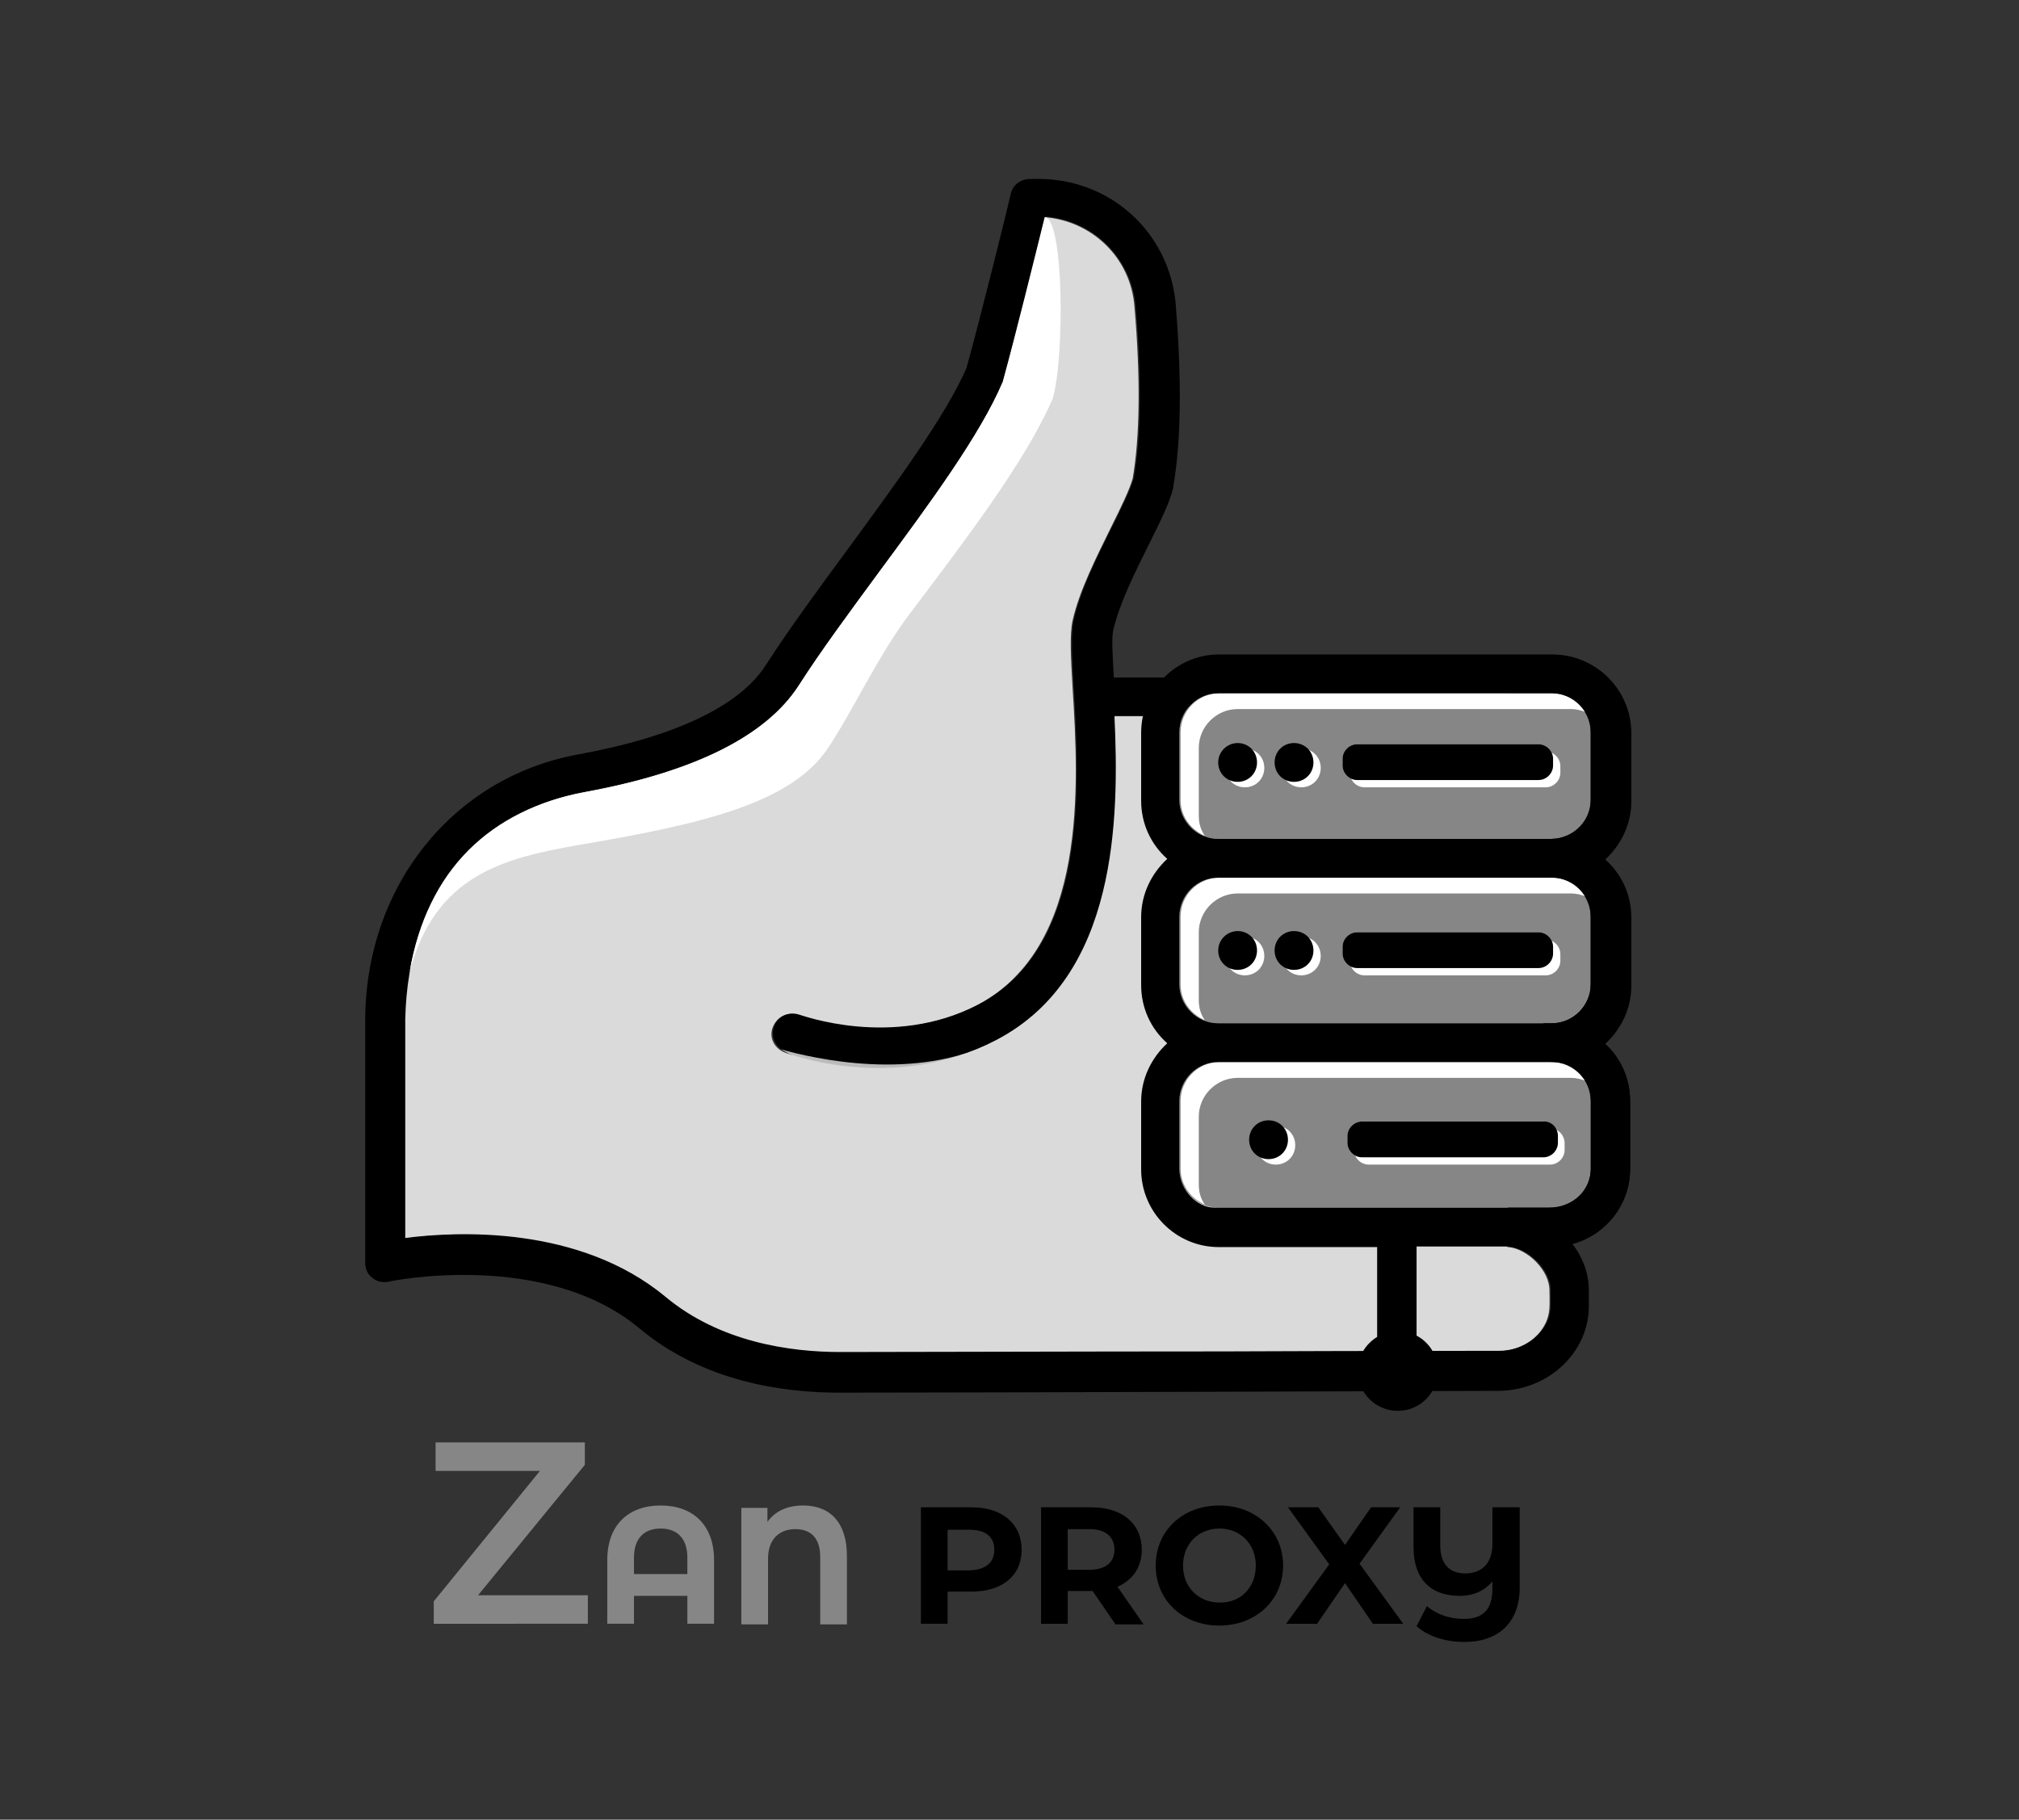 <?xml version="1.0" encoding="utf-8"?>
<!-- Generator: Adobe Illustrator 22.0.1, SVG Export Plug-In . SVG Version: 6.00 Build 0)  -->
<svg version="1.1" xmlns="http://www.w3.org/2000/svg" xmlns:xlink="http://www.w3.org/1999/xlink" x="0px" y="0px"
	 viewBox="0 0 332.8 300" style="enable-background:new 0 0 332.8 300;" xml:space="preserve">
<rect x="0" y="0" width="332.8" height="300" fill="#333333" stroke="none"/>
<style type="text/css">
	.st0{fill:#DADADA;}
	.st1{fill:#FFFFFF;}
	.st2{opacity:0.85;fill:#DADADA;}
	.st3{fill:#868686;}
</style>
<g id="Layer_3">
</g>
<g id="Layer_2">
</g>
<g id="Layer_1">
	<g id="Logo">
		<g>
			<g>
				<path class="st0" d="M262.2,181.5v11.2c0,3.5-2.9,6.4-6.4,6.4h-7.4l0,3.6l0,2.9c3.7,0.3,7,4.1,7,7.1v2.6c0,4.1-3.8,7.4-8.5,7.5
					c0,0,0,0,0,0c-0.4,0-21.6,0.1-45.6,0.1c-24.1,0.1-51,0.1-63,0.1h0c-8.1,0-19.7-1.6-28.8-9.1c-14.2-11.8-34.4-10.8-42.9-9.7
					v-36.1c0-20.2,11.9-34.3,29.7-37.5c18-3.3,29.9-9.2,35.2-17.5c3.7-5.7,8.6-12.4,13.3-18.8c8.2-11.1,16.7-22.6,20.4-31.4
					c0.1-0.1,0.1-0.2,0.1-0.4c2-6.9,5.4-20.9,6.8-26.7c7.9,0.6,14.3,6.7,14.9,14.8c1,11.6,0.9,21.4-0.3,28.3c-0.5,1.8-2,4.9-3.6,8.1
					c-2.4,4.9-5.2,10.4-6.3,15.3c-0.5,2.3-0.3,6,0,11.2c1,15.9,2.5,42.6-15.7,52.2c-14.1,7.4-29.3,1.7-29.5,1.7
					c-1.7-0.7-3.5,0.2-4.2,1.9c-0.7,1.7,0.2,3.5,1.9,4.2c0.7,0.3,18,6.8,34.8-2c19.9-10.4,20.2-36.4,19.4-53.4l9.4,0
					c1.1,0,2.1-0.6,2.7-1.5c0.1,0,0.1,0,0.2,0c1.2-1.4,2.9-2.3,4.8-2.3h55c3.5,0,6.4,2.9,6.4,6.4v11.2c0,3.5-2.9,6.4-6.4,6.4h-0.1
					c0.6,2.2,1,4.4,1.2,6.6c3,0.5,5.2,3.1,5.2,6.2v11.2c0,3.4-4.2,6.1-7.5,6.3c0,0.5-0.1,1-0.1,1.5c-0.1,1.7,1.3,3.4,1.2,5.1h0.1
					C259.3,175.1,262.2,178,262.2,181.5z"/>
				<path d="M268.7,181.5v11.2c0,5.9-4,10.9-9.5,12.4c1.7,2.2,2.7,4.9,2.7,7.6v2.6c0,7.7-6.7,14-15,14c0,0,0,0,0,0
					c-2.2,0-84.8,0.3-108.6,0.3h0c-9.2,0-22.4-1.8-32.9-10.6c-15.6-13-41.1-7.8-41.3-7.7c-1,0.2-2,0-2.7-0.6
					c-0.8-0.6-1.2-1.5-1.2-2.5v-39.9c0-22.1,14.4-40.1,35-43.9c16-2.9,26.7-8,31-14.7c3.8-5.9,8.7-12.6,13.5-19.1
					c7.9-10.8,16.1-21.9,19.6-29.9c2.4-8.6,7.3-28.5,7.3-28.7c0.3-1.5,1.7-2.5,3.2-2.5h1.4c11.9,0,21.6,8.9,22.6,20.7
					c1,12.4,0.9,22.5-0.4,30c0,0.1,0,0.2,0,0.2c-0.6,2.5-2.2,5.7-4.1,9.5c-2.3,4.6-4.8,9.7-5.8,14c-0.3,1.2-0.1,4.3,0.1,7.8l8.5,0
					c2.3-2.3,5.5-3.7,9-3.7h55c7.1,0,12.8,5.8,12.8,12.9v11.2c0,3.8-1.7,7.2-4.3,9.6c2.7,2.4,4.3,5.8,4.3,9.6v11.2
					c0,3.8-1.7,7.2-4.3,9.6C267,174.2,268.7,177.7,268.7,181.5z M262.2,192.7v-11.2c0-3.5-2.9-6.4-6.4-6.4h-0.1
					c0.1-1.7-1.3-3.4-1.2-5.1c0-0.5,0.1-1,0.1-1.5c3.3-0.2,7.5-2.9,7.5-6.3v-11.2c0-3.1-2.3-5.7-5.2-6.2c-0.2-2.2-0.6-4.4-1.2-6.6
					h0.1c3.5,0,6.4-2.9,6.4-6.4v-11.2c0-3.5-2.9-6.4-6.4-6.4h-55c-1.9,0-3.7,0.9-4.8,2.3c-0.1,0-0.1,0-0.2,0
					c-0.6,0.9-1.6,1.5-2.7,1.5l-9.4,0c0.8,17,0.5,43-19.4,53.4c-16.8,8.8-34.1,2.3-34.8,2c-1.7-0.7-2.5-2.5-1.9-4.2
					c0.6-1.7,2.5-2.5,4.2-1.9c0.2,0,15.3,5.7,29.5-1.7c18.2-9.5,16.6-36.2,15.7-52.2c-0.3-5.2-0.5-8.9,0-11.2
					c1.1-4.9,3.9-10.5,6.3-15.3c1.6-3.2,3.1-6.3,3.6-8.1c1.2-6.8,1.3-16.6,0.3-28.3c-0.7-8-7-14.2-14.9-14.8
					c-1.4,5.7-4.9,19.8-6.8,26.7c0,0.1-0.1,0.3-0.1,0.4c-3.7,8.8-12.2,20.3-20.4,31.4c-4.7,6.4-9.6,13-13.3,18.8
					c-5.4,8.3-17.2,14.2-35.2,17.5c-17.8,3.3-29.2,16.6-29.7,37.5v36.1c8.5-1.1,28.7-2.1,42.9,9.7c9,7.5,20.6,9.1,28.8,9.1h0
					c12,0,39-0.1,63-0.1c24-0.1,45.2-0.1,45.6-0.1c0,0,0,0,0,0c4.7,0,8.5-3.4,8.5-7.5v-2.6c0-3-3.4-6.8-7-7.1l0-2.9l0-3.6h7.4
					C259.3,199.1,262.2,196.2,262.2,192.7z"/>
				<path class="st1" d="M95.4,139.3c20.1-3.4,35-6.8,41.1-16c4.2-6.3,8.2-15.2,13.6-22.3c9.3-12.3,18.9-25,23.2-34.8
					c0.1-0.1,0.1-0.3,0.2-0.4c2-6.7,1.9-29.8-1.3-30c-1.4,5.7-4.9,19.8-6.8,26.7c0,0.1-0.1,0.3-0.1,0.4
					c-3.7,8.8-12.2,20.3-20.4,31.4c-4.7,6.4-9.6,13-13.3,18.8c-5.4,8.3-17.2,14.2-35.2,17.5c-15.5,2.9-26,12.7-28.9,29.7
					C71.7,144.3,82.9,141.5,95.4,139.3z"/>
			</g>
			<g>
				<path class="st2" d="M248.5,114.3h-47.6c-1.9,0-3.7,0.9-4.8,2.3c-0.1,0-0.1,0-0.2,0c-0.6,0.9-1.6,1.5-2.7,1.5l-9.4,0
					c0.8,17,0.5,43-19.4,53.4c-13.4,7-30.3,3-35.7,1.5c16.2,8.9,34.1,7.9,45,3.3c3.4-1.4,7.5,0.2,7.2,4.8l0.4,17.8
					c0,7.1,5.8,12.8,12.8,12.8l53.3,0c5-0.1,6.2,5.2,5.1,9.1c0.9-0.8,2.1-2,2.5-3.4c0.8-2.8,0.1-6.1,0.1-6.1c0-0.1-0.1-0.2-0.1-0.4
					c-0.7-2.2-3.8-5.3-6.7-5.3L248.5,114.3z"/>
			</g>
			<g>
				<path class="st3" d="M262.2,181.5v11.2c0,3.5-2.9,6.4-6.4,6.4h-55c-3.5,0-6.4-2.9-6.4-6.4v-11.2c0-3.5,2.9-6.4,6.4-6.4h55
					C259.3,175.1,262.2,178,262.2,181.5z M256.8,188.4v-1.1c0-1.3-1.1-2.4-2.4-2.4h-29.9c-1.3,0-2.4,1.1-2.4,2.4v1.1
					c0,1.3,1.1,2.4,2.4,2.4h29.9C255.7,190.8,256.8,189.7,256.8,188.4z"/>
				<path class="st3" d="M262.2,151.1v11.2c0,3.5-2.9,6.4-6.4,6.4h-55c-3.5,0-6.4-2.9-6.4-6.4v-11.2c0-3.5,2.9-6.4,6.4-6.4h55
					C259.3,144.7,262.2,147.6,262.2,151.1z M256,157.2v-1.1c0-1.3-1.1-2.4-2.4-2.4h-29.9c-1.3,0-2.4,1.1-2.4,2.4v1.1
					c0,1.3,1.1,2.4,2.4,2.4h29.9C254.9,159.7,256,158.6,256,157.2z"/>
				<path class="st3" d="M262.2,120.7v11.2c0,3.5-2.9,6.4-6.4,6.4h-55c-3.5,0-6.4-2.9-6.4-6.4v-11.2c0-3.5,2.9-6.4,6.4-6.4h55
					C259.3,114.3,262.2,117.2,262.2,120.7z M256,126.2v-1.1c0-1.3-1.1-2.4-2.4-2.4h-29.9c-1.3,0-2.4,1.1-2.4,2.4v1.1
					c0,1.3,1.1,2.4,2.4,2.4h29.9C254.9,128.7,256,127.6,256,126.2z"/>
				<path class="st1" d="M197.6,134.5v-11.2c0-3.5,2.9-6.4,6.4-6.4h55c0.8,0,1.6,0.2,2.4,0.5c-1.1-1.8-3.1-3.1-5.4-3.1h-55
					c-3.5,0-6.4,2.9-6.4,6.4v11.2c0,2.7,1.7,4.9,4,5.9C197.9,136.8,197.6,135.7,197.6,134.5z"/>
				<path class="st1" d="M197.6,164.9v-11.2c0-3.5,2.9-6.4,6.4-6.4h55c0.8,0,1.6,0.2,2.4,0.5c-1.1-1.8-3.1-3.1-5.4-3.1h-55
					c-3.5,0-6.4,2.9-6.4,6.4v11.2c0,2.7,1.7,4.9,4,5.9C197.9,167.2,197.6,166.1,197.6,164.9z"/>
				<path class="st1" d="M197.6,195.3v-11.2c0-3.5,2.9-6.4,6.4-6.4h55c0.8,0,1.6,0.2,2.4,0.5c-1.1-1.8-3.1-3.1-5.4-3.1h-55
					c-3.5,0-6.4,2.9-6.4,6.4v11.2c0,2.7,1.7,4.9,4,5.9C197.9,197.6,197.6,196.5,197.6,195.3z"/>
				<path d="M268.7,181.5v11.2c0,7.1-5.8,12.8-12.8,12.8h-22.4v14.7c2.1,1.1,3.5,3.3,3.5,5.8c0,3.6-2.9,6.6-6.6,6.6
					c-3.6,0-6.6-2.9-6.6-6.6c0-2.4,1.3-4.4,3.2-5.6v-14.8h-26.1c-7.1,0-12.8-5.8-12.8-12.8v-11.2c0-3.8,1.7-7.2,4.3-9.6
					c-2.7-2.4-4.3-5.8-4.3-9.6v-11.2c0-3.8,1.7-7.2,4.3-9.6c-2.7-2.4-4.3-5.8-4.3-9.6v-11.2c0-7.1,5.8-12.9,12.8-12.9h55
					c7.1,0,12.8,5.8,12.8,12.9v11.2c0,3.8-1.7,7.2-4.3,9.6c2.7,2.4,4.3,5.8,4.3,9.6v11.2c0,3.8-1.7,7.2-4.3,9.6
					C267,174.2,268.7,177.7,268.7,181.5z M262.2,192.7v-11.2c0-3.5-2.9-6.4-6.4-6.4h-55c-3.5,0-6.4,2.9-6.4,6.4v11.2
					c0,3.5,2.9,6.4,5.8,6.4h55C259.3,199.1,262.2,196.2,262.2,192.7z M262.2,162.3v-11.2c0-3.5-2.9-6.4-6.4-6.4h-55
					c-3.5,0-6.4,2.9-6.4,6.4v11.2c0,3.5,2.9,6.4,6.4,6.4h55C259.3,168.7,262.2,165.8,262.2,162.3z M262.2,131.9v-11.2
					c0-3.5-2.9-6.4-6.4-6.4h-55c-3.5,0-6.4,2.9-6.4,6.4v11.2c0,3.5,2.9,6.4,6.4,6.4h55C259.3,138.2,262.2,135.4,262.2,131.9z"/>
				<path class="st1" d="M257.9,188.5v1.1c0,1.3-1.1,2.4-2.4,2.4h-29.9c-1.3,0-2.4-1.1-2.4-2.4v-1.1c0-1.3,1.1-2.4,2.4-2.4h29.9
					C256.8,186,257.9,187.1,257.9,188.5z"/>
				<path class="st1" d="M257.2,157.3v1.1c0,1.3-1.1,2.4-2.4,2.4h-29.9c-1.3,0-2.4-1.1-2.4-2.4v-1.1c0-1.3,1.1-2.4,2.4-2.4h29.9
					C256.1,154.9,257.2,156,257.2,157.3z"/>
				<path class="st1" d="M257.2,126.3v1.1c0,1.3-1.1,2.4-2.4,2.4h-29.9c-1.3,0-2.4-1.1-2.4-2.4v-1.1c0-1.3,1.1-2.4,2.4-2.4h29.9
					C256.1,123.9,257.2,125,257.2,126.3z"/>
				<g>
					<path d="M256.8,187.3v1.1c0,1.3-1.1,2.4-2.4,2.4h-29.9c-1.3,0-2.4-1.1-2.4-2.4v-1.1c0-1.3,1.1-2.4,2.4-2.4h29.9
						C255.7,184.8,256.8,185.9,256.8,187.3z"/>
					<path d="M256,156.1v1.1c0,1.3-1.1,2.4-2.4,2.4h-29.9c-1.3,0-2.4-1.1-2.4-2.4v-1.1c0-1.3,1.1-2.4,2.4-2.4h29.9
						C254.9,153.7,256,154.8,256,156.1z"/>
					<path d="M256,125.1v1.1c0,1.3-1.1,2.4-2.4,2.4h-29.9c-1.3,0-2.4-1.1-2.4-2.4v-1.1c0-1.3,1.1-2.4,2.4-2.4h29.9
						C254.9,122.7,256,123.8,256,125.1z"/>
				</g>
				<path class="st1" d="M214.5,123.4c1.8,0,3.2,1.4,3.2,3.2c0,1.8-1.4,3.2-3.2,3.2s-3.2-1.4-3.2-3.2
					C211.3,124.8,212.7,123.4,214.5,123.4z"/>
				<path class="st1" d="M214.5,154.4c1.8,0,3.2,1.4,3.2,3.2c0,1.8-1.4,3.2-3.2,3.2s-3.2-1.4-3.2-3.2
					C211.3,155.8,212.7,154.4,214.5,154.4z"/>
				<path class="st1" d="M210.3,185.6c1.8,0,3.2,1.4,3.2,3.2c0,1.8-1.4,3.2-3.2,3.2s-3.2-1.4-3.2-3.2
					C207.1,187,208.5,185.6,210.3,185.6z"/>
				<path class="st1" d="M205.2,123.4c1.8,0,3.2,1.4,3.2,3.2c0,1.8-1.4,3.2-3.2,3.2s-3.2-1.4-3.2-3.2
					C202,124.8,203.5,123.4,205.2,123.4z"/>
				<path class="st1" d="M205.2,154.4c1.8,0,3.2,1.4,3.2,3.2c0,1.8-1.4,3.2-3.2,3.2s-3.2-1.4-3.2-3.2
					C202,155.8,203.5,154.4,205.2,154.4z"/>
				<g>
					<path d="M209.1,184.7c1.8,0,3.2,1.4,3.2,3.2c0,1.8-1.4,3.2-3.2,3.2s-3.2-1.4-3.2-3.2C205.9,186.1,207.3,184.7,209.1,184.7z"/>
					<path d="M213.3,122.5c1.8,0,3.2,1.4,3.2,3.2s-1.4,3.2-3.2,3.2c-1.8,0-3.2-1.4-3.2-3.2S211.5,122.5,213.3,122.5z"/>
					<path d="M213.3,153.5c1.8,0,3.2,1.4,3.2,3.2s-1.4,3.2-3.2,3.2c-1.8,0-3.2-1.4-3.2-3.2S211.5,153.5,213.3,153.5z"/>
					<path d="M204,122.5c1.8,0,3.2,1.4,3.2,3.2s-1.4,3.2-3.2,3.2s-3.2-1.4-3.2-3.2S202.3,122.5,204,122.5z"/>
					<path d="M204,153.5c1.8,0,3.2,1.4,3.2,3.2s-1.4,3.2-3.2,3.2s-3.2-1.4-3.2-3.2S202.3,153.5,204,153.5z"/>
				</g>
			</g>
		</g>
		<g>
			<path class="st3" d="M96.9,263v4.7H71.5V264L89,242.5H71.8v-4.7h24.6v3.7L78.8,263H96.9z"/>
			<path class="st3" d="M117.7,257.2v10.5h-4.4v-4.6h-8.8v4.6h-4.4v-10.5c0-5.8,3.5-9,8.8-9S117.7,251.4,117.7,257.2z M113.3,259.5
				v-2.7c0-3.3-1.8-4.8-4.4-4.8c-2.7,0-4.4,1.6-4.4,4.8v2.7H113.3z"/>
			<path class="st3" d="M139.6,256.5v11.3h-4.4v-11.1c0-3.2-1.6-4.6-4.1-4.6c-2.6,0-4.5,1.6-4.5,4.9v10.8h-4.4v-19.2h4.3v2.3
				c1.3-1.8,3.3-2.7,5.9-2.7C136.9,248.2,139.6,251.1,139.6,256.5z"/>
			<path d="M168.4,255.5c0,4.3-3.2,6.9-8.3,6.9h-3.9v5.3h-4.4v-19.2h8.3C165.2,248.5,168.4,251.2,168.4,255.5z M163.9,255.5
				c0-2.1-1.4-3.3-4.1-3.3h-3.6v6.7h3.6C162.5,258.8,163.9,257.6,163.9,255.5z"/>
			<path d="M183.8,267.7l-3.7-5.4h-0.2H176v5.4h-4.4v-19.2h8.3c5.1,0,8.3,2.7,8.3,7c0,2.9-1.5,5-4,6.1l4.3,6.2H183.8z M179.6,252.1
				H176v6.7h3.6c2.7,0,4.1-1.3,4.1-3.3C183.7,253.4,182.3,252.1,179.6,252.1z"/>
			<path d="M190.5,258.1c0-5.7,4.4-9.9,10.5-9.9c6,0,10.5,4.2,10.5,9.9c0,5.7-4.5,9.9-10.5,9.9C194.9,268,190.5,263.8,190.5,258.1z
				 M207,258.1c0-3.6-2.6-6.1-6-6.1c-3.4,0-6,2.5-6,6.1c0,3.6,2.6,6.1,6,6.1C204.4,264.3,207,261.8,207,258.1z"/>
			<path d="M226.3,267.7l-4.6-6.7l-4.6,6.7H212l7.1-9.8l-6.8-9.4h5l4.4,6.2l4.3-6.2h4.8l-6.7,9.3l7.2,9.9H226.3z"/>
			<path d="M250.5,248.5v13.2c0,5.8-3.5,9-9.1,9c-3.3,0-6.1-1-7.9-2.6l1.7-3.3c1.7,1.4,3.8,2.1,6.1,2.1c3.2,0,4.7-1.6,4.7-5v-1.2
				c-1.3,1.6-3.2,2.4-5.4,2.4c-4.8,0-7.6-2.8-7.6-8v-6.6h4.4v6.3c0,3,1.5,4.6,4.1,4.6c2.6,0,4.5-1.5,4.5-4.9v-6H250.5z"/>
		</g>
	</g>
</g>
</svg>
